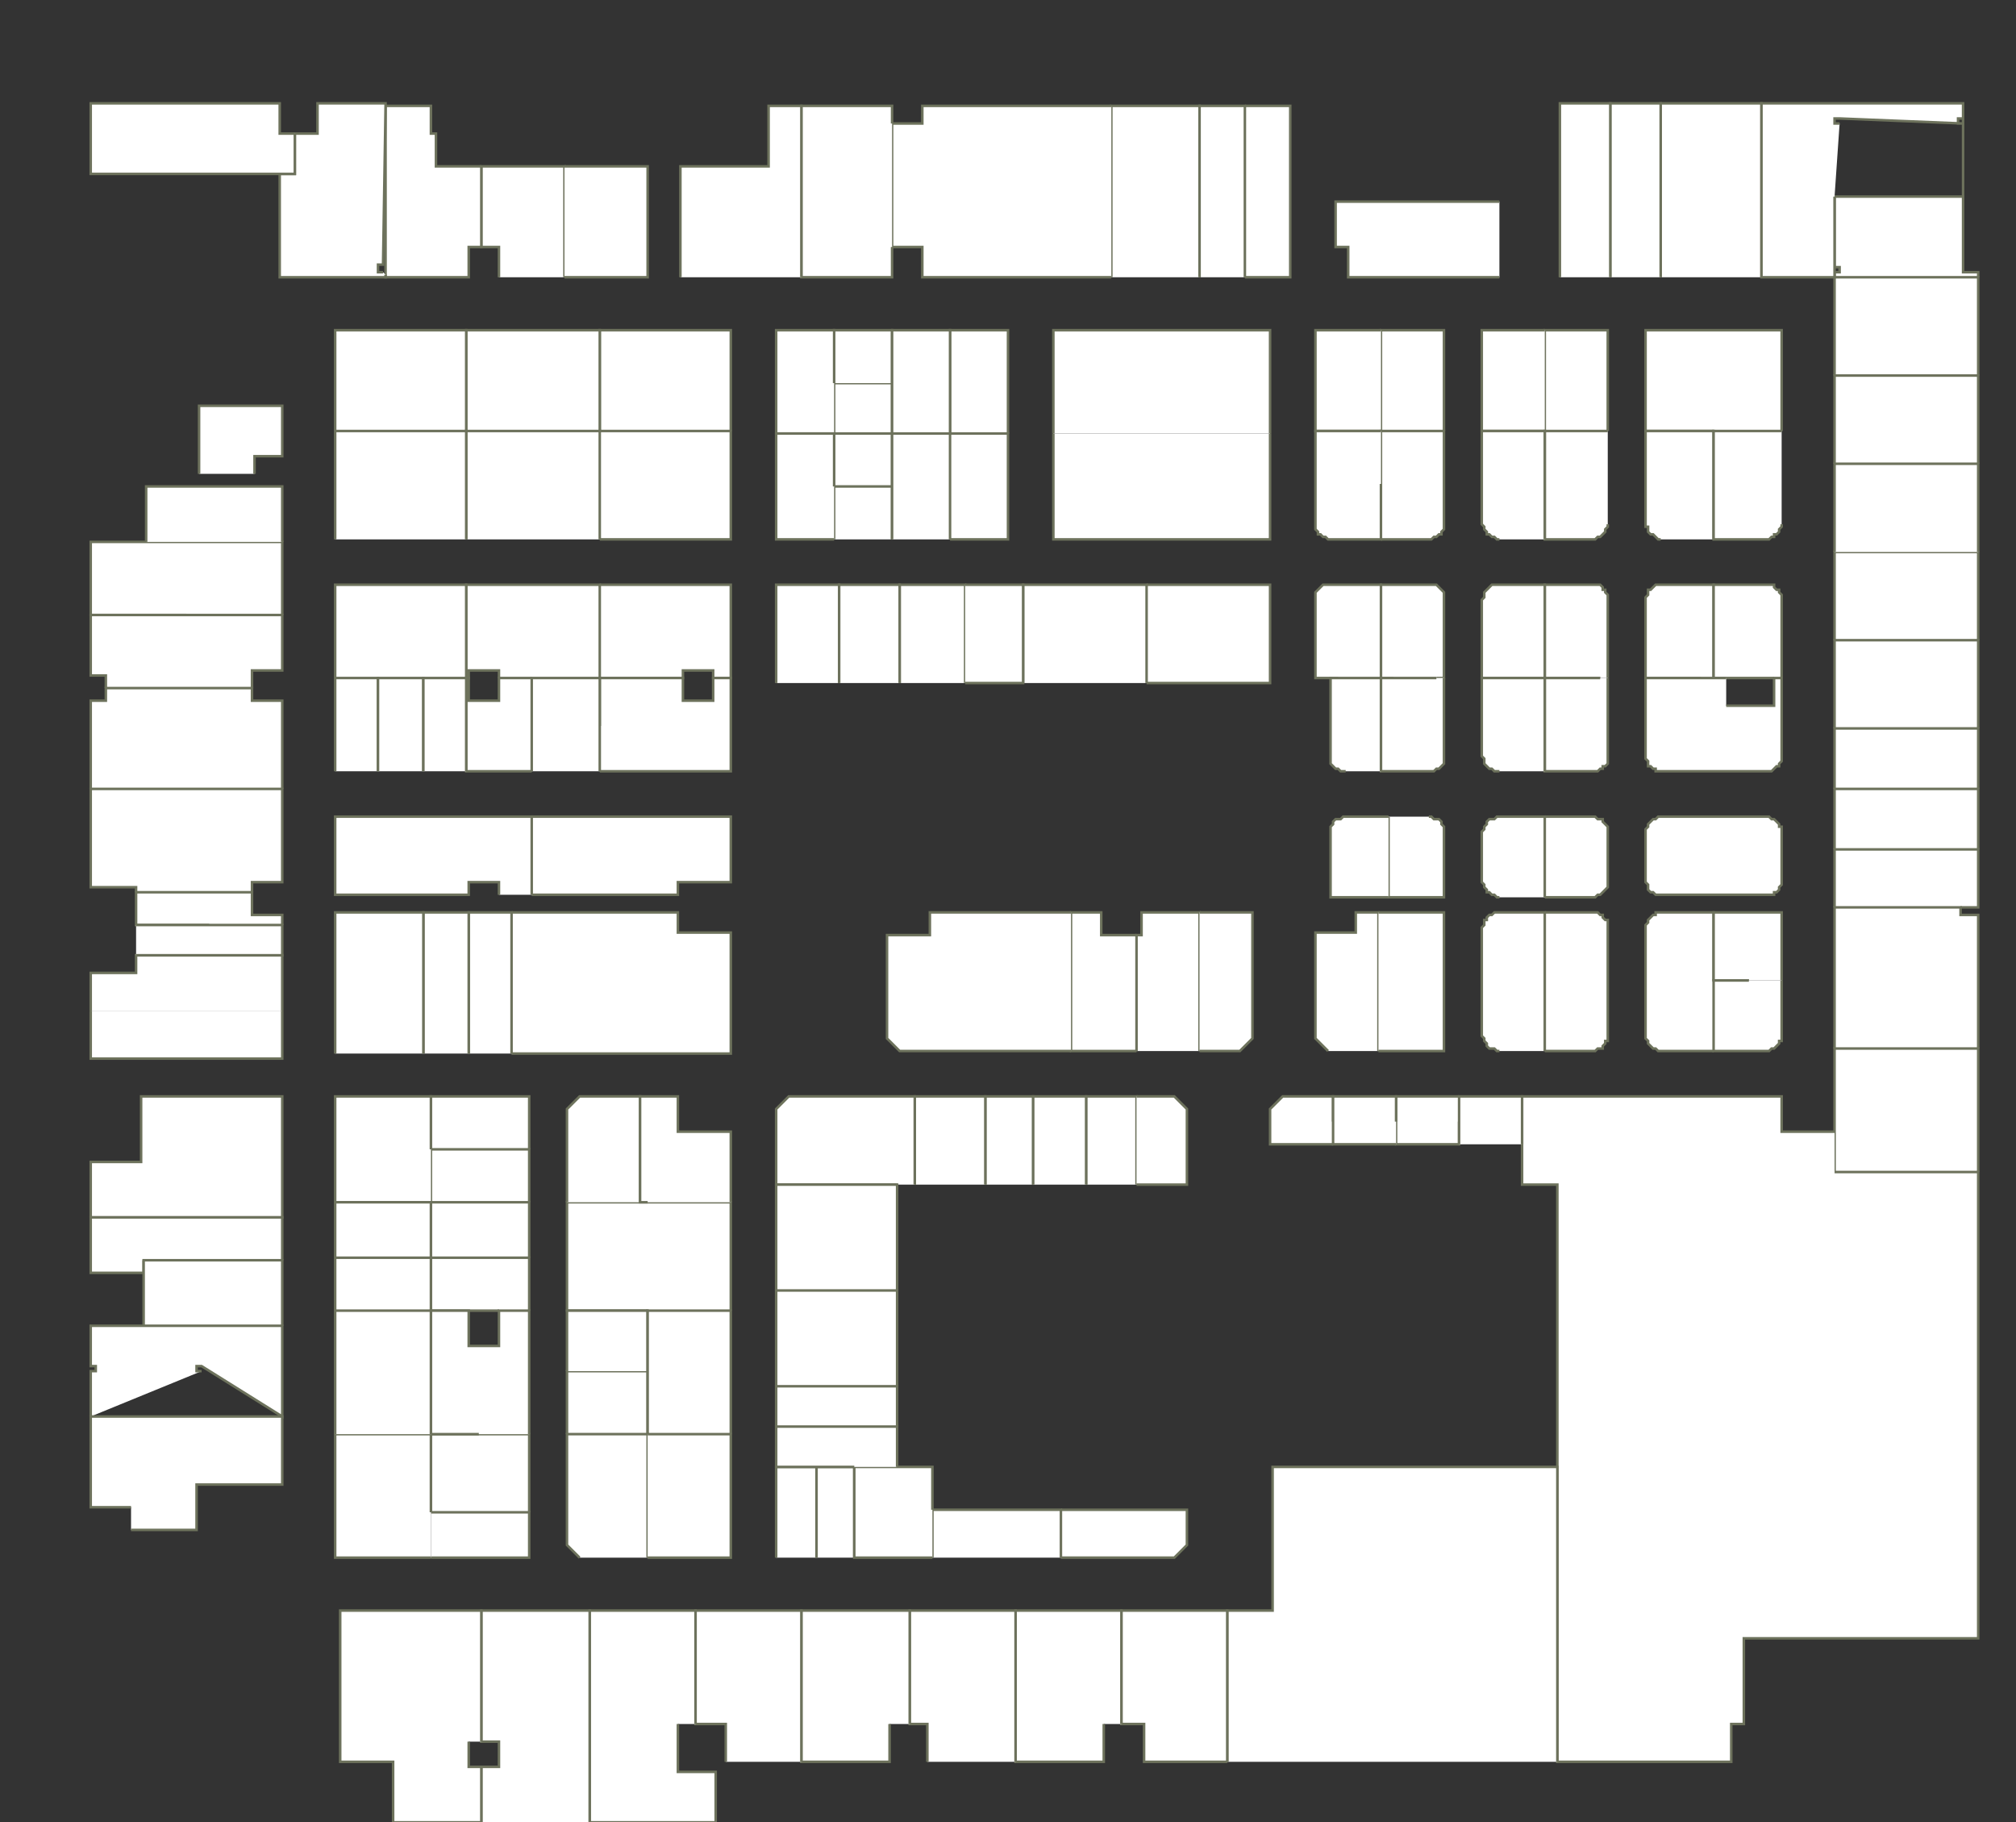 <?xml version="1.0" encoding="utf-8" ?>
<svg baseProfile="full" height="723" version="1.1" width="800" xmlns="http://www.w3.org/2000/svg" xmlns:ev="http://www.w3.org/2001/xml-events" xmlns:xlink="http://www.w3.org/1999/xlink"><rect width="100%" height="100%" fill="#333333" stroke="none"/><defs /><g id="3A01" stroke="red"><polyline fill="#FFFFFF" points="728,110 728,108 730,108 730,106 728,106 728,78 779,78 779,108 785,108 785,110" stroke="#6d725c" /></g><g id="3A01A" stroke="red"><polyline fill="#FFFFFF" points="728,149 728,110 785,110 785,149" stroke="#6d725c" /></g><g id="3A02" stroke="red"><polyline fill="#FFFFFF" points="680,171 653,171 653,131 707,131 707,171" stroke="#6d725c" /></g><g id="3A03A" stroke="red"><polyline fill="#FFFFFF" points="659,110 659,41 699,41 699,110" stroke="#6d725c" /></g><g id="3A03B" stroke="red"><polyline fill="#FFFFFF" points="728,78 728,106 728,106 728,108 728,108 728,110 699,110 699,41 779,41 779,42 779,52 779,78 779,47 777,47 777,49 779,49 730,47 728,47 728,49 730,49" stroke="#6d725c" /></g><g id="3A04A" stroke="red"><polyline fill="#FFFFFF" points="613,171 613,131 613,131 613,131 638,131 638,171" stroke="#6d725c" /></g><g id="3A04B" stroke="red"><polyline fill="#FFFFFF" points="613,171 588,171 588,131 613,131" stroke="#6d725c" /></g><g id="3A05" stroke="red"><polyline fill="#FFFFFF" points="639,110 639,41 659,41 659,110" stroke="#6d725c" /></g><g id="3A05A" stroke="red"><polyline fill="#FFFFFF" points="619,110 619,41 639,41 639,110" stroke="#6d725c" /></g><g id="3A05B" stroke="red"><polyline fill="#FFFFFF" points="595,110 535,110 535,98 530,98 530,80 595,80" stroke="#6d725c" /></g><g id="3A06A" stroke="red"><polyline fill="#FFFFFF" points="548,171 548,131 573,131 573,171 573,171" stroke="#6d725c" /></g><g id="3A06B" stroke="red"><polyline fill="#FFFFFF" points="548,171 522,171 522,171 522,131 548,131" stroke="#6d725c" /></g><g id="3A07" stroke="red"><polyline fill="#FFFFFF" points="494,42 512,42 512,110 494,110" stroke="#6d725c" /></g><g id="3A07A" stroke="red"><polyline fill="#FFFFFF" points="476,110 476,42 494,42 494,110" stroke="#6d725c" /></g><g id="3A07B" stroke="red"><polyline fill="#FFFFFF" points="441,110 441,42 476,42 476,110" stroke="#6d725c" /></g><g id="3A09" stroke="red"><polyline fill="#FFFFFF" points="441,110 403,110 366,110 366,98 354,98 354,49 366,49 366,42 441,42 441,42" stroke="#6d725c" /></g><g id="3A11A" stroke="red"><polyline fill="#FFFFFF" points="354,98 354,110 318,110 318,42 354,42 354,49" stroke="#6d725c" /></g><g id="3A11B" stroke="red"><polyline fill="#FFFFFF" points="270,110 270,66 305,66 305,42 318,42 318,110" stroke="#6d725c" /></g><g id="3A12" stroke="red"><polyline fill="#FFFFFF" points="238,171 238,131 290,131 290,171" stroke="#6d725c" /></g><g id="3A13A" stroke="red"><polyline fill="#FFFFFF" points="198,110 198,98 191,98 191,66 224,66 224,110" stroke="#6d725c" /></g><g id="3A13B" stroke="red"><polyline fill="#FFFFFF" points="224,66 257,66 257,110 224,110" stroke="#6d725c" /></g><g id="3A14" stroke="red"><polyline fill="#FFFFFF" points="185,171 185,131 238,131 238,171" stroke="#6d725c" /></g><g id="3A15" stroke="red"><polyline fill="#FFFFFF" points="191,66 191,98 186,98 186,110 153,110 153,109 153,42 171,42 171,53 173,53 173,66 191,66 191,66" stroke="#6d725c" /></g><g id="3A16" stroke="red"><polyline fill="#FFFFFF" points="133,171 133,131 185,131 185,171" stroke="#6d725c" /></g><g id="3A17" stroke="red"><polyline fill="#FFFFFF" points="79,188 79,161 112,161 112,181 101,181 101,188" stroke="#6d725c" /></g><g id="3A19" stroke="red"><polyline fill="#FFFFFF" points="153,109 153,110 111,110 111,69 117,69 117,53 117,53 126,53 126,41 153,41 153,42 152,105 150,105 150,108 152,108" stroke="#6d725c" /></g><g id="3A19A" stroke="red"><polyline fill="#FFFFFF" points="117,53 117,69 111,69 36,69 36,41 111,41 111,47 111,53 117,53" stroke="#6d725c" /></g><g id="3B01A" stroke="red"><polyline fill="#FFFFFF" points="728,184 728,149 785,149 785,184" stroke="#6d725c" /></g><g id="3B01B" stroke="red"><polyline fill="#FFFFFF" points="728,254 728,219 785,219 785,254" stroke="#6d725c" /></g><g id="3B01C" stroke="red"><polyline fill="#FFFFFF" points="728,219 728,184 785,184 785,219" stroke="#6d725c" /></g><g id="3B01D" stroke="red"><polyline fill="#FFFFFF" points="728,289 728,254 785,254 785,289" stroke="#6d725c" /></g><g id="3B02" stroke="red"><polyline fill="#FFFFFF" points="675,269 656,269 653,269 653,238 653,237 654,236 654,235 654,234 655,234 656,233 657,232 657,232 658,232 659,232 680,232 680,269" stroke="#6d725c" /></g><g id="3B02A" stroke="red"><polyline fill="#FFFFFF" points="704,269 704,269 685,269 685,269 681,269 680,269 680,232 701,232 702,232 703,232 704,232 704,233 705,234 706,234 706,235 707,236 707,237 707,238 707,269" stroke="#6d725c" /></g><g id="3B03" stroke="red"><polyline fill="#FFFFFF" points="659,214 658,214 657,213 657,213 656,212 655,212 654,211 654,210 654,209 653,209 653,208 653,171 653,171 680,171 680,214" stroke="#6d725c" /></g><g id="3B03A" stroke="red"><polyline fill="#FFFFFF" points="707,208 707,209 707,209 706,210 706,211 705,212 704,212 704,213 703,213 702,214 701,214 680,214 680,171 707,171" stroke="#6d725c" /></g><g id="3B04A" stroke="red"><polyline fill="#FFFFFF" points="635,269 635,269 618,269 618,269 613,269 613,232 632,232 633,232 634,232 635,232 636,233 636,234 637,234 637,235 638,236 638,237 638,238 638,269" stroke="#6d725c" /></g><g id="3B04B" stroke="red"><polyline fill="#FFFFFF" points="613,269 609,269 600,269 591,269 588,269 588,269 588,238 589,237 589,236 589,235 590,234 590,234 591,233 592,232 593,232 594,232 595,232 613,232 613,269" stroke="#6d725c" /></g><g id="3B05A" stroke="red"><polyline fill="#FFFFFF" points="638,208 638,209 638,209 637,210 637,211 636,212 636,212 635,213 634,213 633,214 632,214 613,214 613,171 638,171" stroke="#6d725c" /></g><g id="3B05B" stroke="red"><polyline fill="#FFFFFF" points="595,214 594,214 593,213 592,213 591,212 590,212 590,211 589,210 589,209 589,209 588,208 588,171 613,171 613,214" stroke="#6d725c" /></g><g id="3B06A" stroke="red"><polyline fill="#FFFFFF" points="553,269 548,269 548,269 548,269 548,232 567,232 568,232 569,232 570,232 571,233 572,234 572,234 573,235 573,236 573,237 573,238 573,269 573,269 570,269" stroke="#6d725c" /></g><g id="3B06B" stroke="red"><polyline fill="#FFFFFF" points="531,269 528,269 528,269 528,269 525,269 522,269 522,269 522,238 522,237 522,236 522,235 523,234 523,234 524,233 525,232 526,232 527,232 528,232 548,232 548,269" stroke="#6d725c" /></g><g id="3B07A" stroke="red"><polyline fill="#FFFFFF" points="548,192 548,171 573,171 573,208 573,209 573,209 573,210 572,211 572,212 571,212 570,213 569,213 568,214 567,214 548,214" stroke="#6d725c" /></g><g id="3B07B" stroke="red"><polyline fill="#FFFFFF" points="548,192 548,214 528,214 527,214 526,213 525,213 524,212 523,212 523,211 522,210 522,209 522,209 522,208 522,171 548,171" stroke="#6d725c" /></g><g id="3B08" stroke="red"><polyline fill="#FFFFFF" points="455,232 504,232 504,271 455,271" stroke="#6d725c" /></g><g id="3B08A" stroke="red"><polyline fill="#FFFFFF" points="406,271 406,232 455,232 455,271" stroke="#6d725c" /></g><g id="3B09A" stroke="red"><polyline fill="#FFFFFF" points="418,172 418,131 504,131 504,172" stroke="#6d725c" /></g><g id="3B09B" stroke="red"><polyline fill="#FFFFFF" points="504,172 504,214 477,214 418,214 418,172" stroke="#6d725c" /></g><g id="3B10A" stroke="red"><polyline fill="#FFFFFF" points="357,271 357,232 383,232 383,271" stroke="#6d725c" /></g><g id="3B10B" stroke="red"><polyline fill="#FFFFFF" points="308,271 308,232 333,232 333,271" stroke="#6d725c" /></g><g id="3B10C" stroke="red"><polyline fill="#FFFFFF" points="383,232 406,232 406,271 383,271" stroke="#6d725c" /></g><g id="3B10D" stroke="red"><polyline fill="#FFFFFF" points="333,271 333,232 357,232 357,271" stroke="#6d725c" /></g><g id="3B11" stroke="red"><polyline fill="#FFFFFF" points="331,172 331,152 354,152 354,172" stroke="#6d725c" /></g><g id="3B11A" stroke="red"><polyline fill="#FFFFFF" points="331,152 331,131 354,131 354,152" stroke="#6d725c" /></g><g id="3B11B" stroke="red"><polyline fill="#FFFFFF" points="331,193 331,172 354,172 354,193" stroke="#6d725c" /></g><g id="3B11C" stroke="red"><polyline fill="#FFFFFF" points="377,172 377,131 400,131 400,172" stroke="#6d725c" /></g><g id="3B11D" stroke="red"><polyline fill="#FFFFFF" points="377,172 400,172 400,214 377,214" stroke="#6d725c" /></g><g id="3B12" stroke="red"><polyline fill="#FFFFFF" points="331,214 331,193 354,193 354,214" stroke="#6d725c" /></g><g id="3B12A" stroke="red"><polyline fill="#FFFFFF" points="238,232 264,232 290,232 290,269 283,269 283,266 271,266 271,269 238,269" stroke="#6d725c" /></g><g id="3B12B" stroke="red"><polyline fill="#FFFFFF" points="198,269 198,266 186,266 186,269 185,269 185,269 185,232 211,232 238,232 238,269" stroke="#6d725c" /></g><g id="3B12C" stroke="red"><polyline fill="#FFFFFF" points="354,172 354,152 354,131 377,131 377,172" stroke="#6d725c" /></g><g id="3B12D" stroke="red"><polyline fill="#FFFFFF" points="354,214 354,193 354,172 377,172 377,214" stroke="#6d725c" /></g><g id="3B13" stroke="red"><polyline fill="#FFFFFF" points="238,171 290,171 290,214 238,214" stroke="#6d725c" /></g><g id="3B13A" stroke="red"><polyline fill="#FFFFFF" points="331,172 308,172 308,131 331,131 331,152" stroke="#6d725c" /></g><g id="3B13B" stroke="red"><polyline fill="#FFFFFF" points="331,214 308,214 308,172 331,172 331,193" stroke="#6d725c" /></g><g id="3B14" stroke="red"><polyline fill="#FFFFFF" points="133,269 133,232 185,232 185,269" stroke="#6d725c" /></g><g id="3B15" stroke="red"><polyline fill="#FFFFFF" points="185,214 185,171 238,171 238,214" stroke="#6d725c" /></g><g id="3B16A" stroke="red"><polyline fill="#FFFFFF" points="74,244 36,244 36,215 112,215 112,244" stroke="#6d725c" /></g><g id="3B16B" stroke="red"><polyline fill="#FFFFFF" points="42,273 42,268 36,268 36,244 74,244 112,244 112,244 112,244 112,266 100,266 100,273" stroke="#6d725c" /></g><g id="3B17" stroke="red"><polyline fill="#FFFFFF" points="133,214 133,171 185,171 185,214" stroke="#6d725c" /></g><g id="3B18" stroke="red"><polyline fill="#FFFFFF" points="58,215 58,193 112,193 112,215" stroke="#6d725c" /></g><g id="3C01A" stroke="red"><polyline fill="#FFFFFF" points="728,313 728,289 785,289 785,313" stroke="#6d725c" /></g><g id="3C01B" stroke="red"><polyline fill="#FFFFFF" points="728,337 728,313 785,313 785,337" stroke="#6d725c" /></g><g id="3C01C" stroke="red"><polyline fill="#FFFFFF" points="728,360 728,337 785,337 785,360 778,360" stroke="#6d725c" /></g><g id="3C02A" stroke="red"><polyline fill="#FFFFFF" points="680,324 701,324 702,324 703,325 704,325 704,325 705,326 706,327 706,328 707,328 707,329 707,330 707,349 707,350 707,351 706,352 706,353 705,354 704,354 704,355 703,355 702,355 701,355 680,355" stroke="#6d725c" /></g><g id="3C02B" stroke="red"><polyline fill="#FFFFFF" points="680,355 659,355 658,355 657,355 657,355 656,354 655,354 654,353 654,352 654,351 653,350 653,349 653,330 653,329 654,328 654,328 654,327 655,326 656,325 657,325 657,325 658,324 659,324 680,324" stroke="#6d725c" /></g><g id="3C03" stroke="red"><polyline fill="#FFFFFF" points="685,280 704,280 704,269 707,269 707,300 707,301 707,302 706,303 706,304 705,304 704,305 704,305 703,306 702,306 701,306 680,306 659,306 658,306 657,306 657,305 656,305 655,304 654,304 654,303 654,302 653,301 653,300 653,269 675,269 680,269 681,269 685,269" stroke="#6d725c" /></g><g id="3C04A" stroke="red"><polyline fill="#FFFFFF" points="613,324 632,324 633,324 634,325 635,325 636,325 636,326 637,327 638,328 638,328 638,329 638,330 638,350 638,351 638,351 638,352 637,353 636,354 636,354 635,355 634,355 633,356 632,356 613,356" stroke="#6d725c" /></g><g id="3C04B" stroke="red"><polyline fill="#FFFFFF" points="595,356 594,356 593,355 592,355 591,354 590,354 590,353 589,352 589,351 589,351 588,350 588,330 589,329 589,328 589,328 590,327 590,326 591,325 592,325 593,325 594,324 595,324 613,324 613,356" stroke="#6d725c" /></g><g id="3C05A" stroke="red"><polyline fill="#FFFFFF" points="638,269 638,300 638,301 638,302 638,303 637,304 636,304 636,305 635,305 634,306 633,306 632,306 613,306 613,269 618,269 618,269 635,269 635,269" stroke="#6d725c" /></g><g id="3C05B" stroke="red"><polyline fill="#FFFFFF" points="595,306 594,306 593,306 592,305 591,305 590,304 590,304 589,303 589,302 589,301 588,300 588,269 588,269 591,269 600,269 609,269 613,269 613,269 613,306" stroke="#6d725c" /></g><g id="3C06A" stroke="red"><polyline fill="#FFFFFF" points="567,324 568,324 569,325 570,325 571,325 572,326 572,327 573,328 573,328 573,329 573,330 573,356 551,356 551,324" stroke="#6d725c" /></g><g id="3C06B" stroke="red"><polyline fill="#FFFFFF" points="551,356 528,356 528,330 528,329 528,328 528,328 529,327 529,326 530,325 531,325 532,325 533,324 534,324 551,324" stroke="#6d725c" /></g><g id="3C07A" stroke="red"><polyline fill="#FFFFFF" points="573,269 573,269 573,300 573,301 573,302 573,303 572,304 572,304 571,305 570,305 569,306 568,306 567,306 548,306 548,269 553,269 570,269" stroke="#6d725c" /></g><g id="3C07B" stroke="red"><polyline fill="#FFFFFF" points="534,306 533,306 532,306 531,305 530,305 529,304 529,304 528,303 528,302 528,301 528,300 528,269 542,269 548,269 548,306" stroke="#6d725c" /></g><g id="3C08" stroke="red"><polyline fill="#FFFFFF" points="211,324 251,324 290,324 290,350 269,350 269,355 211,355" stroke="#6d725c" /></g><g id="3C09" stroke="red"><polyline fill="#FFFFFF" points="211,306 185,306 185,269 186,269 186,278 198,278 198,269 211,269" stroke="#6d725c" /></g><g id="3C09A" stroke="red"><polyline fill="#FFFFFF" points="238,288 238,269 271,269 271,278 283,278 283,269 290,269 290,306 238,306 238,306" stroke="#6d725c" /></g><g id="3C09B" stroke="red"><polyline fill="#FFFFFF" points="211,306 211,269 238,269 238,288 238,306" stroke="#6d725c" /></g><g id="3C10" stroke="red"><polyline fill="#FFFFFF" points="198,355 198,350 186,350 186,355 133,355 133,324 211,324 211,355" stroke="#6d725c" /></g><g id="3C11" stroke="red"><polyline fill="#FFFFFF" points="133,306 133,269 150,269 150,306" stroke="#6d725c" /></g><g id="3C11A" stroke="red"><polyline fill="#FFFFFF" points="150,306 150,269 168,269 168,306" stroke="#6d725c" /></g><g id="3C11B" stroke="red"><polyline fill="#FFFFFF" points="168,306 168,269 185,269 185,306" stroke="#6d725c" /></g><g id="3C12A" stroke="red"><polyline fill="#FFFFFF" points="36,313 36,278 42,278 42,273 100,273 100,278 112,278 112,278 112,313" stroke="#6d725c" /></g><g id="3C12B" stroke="red"><polyline fill="#FFFFFF" points="54,354 54,352 36,352 36,313 112,313 112,313 112,350 100,350 100,354" stroke="#6d725c" /></g><g id="3D01A" stroke="red"><polyline fill="#FFFFFF" points="728,416 728,416 728,360 778,360 778,363 785,363 785,416" stroke="#6d725c" /></g><g id="3D01B" stroke="red"><polyline fill="#FFFFFF" points="728,465 728,449 728,416 785,416 785,465" stroke="#6d725c" /></g><g id="3D05" stroke="red"><polyline fill="#FFFFFF" points="680,417 659,417 658,417 657,416 657,416 656,416 655,415 654,414 654,413 654,413 653,412 653,411 653,389 653,368 653,367 654,366 654,365 654,365 655,364 656,363 657,363 657,362 658,362 659,362 680,362 680,389" stroke="#6d725c" /></g><g id="3D05A" stroke="red"><polyline fill="#FFFFFF" points="694,389 680,389 680,362 707,362 707,389" stroke="#6d725c" /></g><g id="3D05B" stroke="red"><polyline fill="#FFFFFF" points="707,389 707,389 707,389 707,411 707,412 707,413 706,413 706,414 705,415 704,416 704,416 703,416 702,417 701,417 680,417 680,389 694,389" stroke="#6d725c" /></g><g id="3D08" stroke="red"><polyline fill="#FFFFFF" points="728,465 728,465 785,465 785,650 692,650 692,684 687,684 687,699 618,699 618,582 618,470 604,470 604,454 604,454 604,435 604,435 707,435 707,449 728,449" stroke="#6d725c" /></g><g id="3D09A" stroke="red"><polyline fill="#FFFFFF" points="613,362 632,362 633,362 634,362 635,363 636,363 636,364 637,365 638,365 638,366 638,367 638,368 638,389 638,411 638,412 638,413 637,413 637,414 636,415 636,416 635,416 634,416 633,417 632,417 613,417" stroke="#6d725c" /></g><g id="3D09B" stroke="red"><polyline fill="#FFFFFF" points="595,417 594,417 593,416 592,416 591,416 590,415 590,414 589,413 589,413 589,412 588,411 588,389 588,368 589,367 589,366 589,365 590,365 590,364 591,363 592,363 593,362 594,362 595,362 613,362 613,417" stroke="#6d725c" /></g><g id="3D10" stroke="red"><polyline fill="#FFFFFF" points="579,445 579,454 554,454 554,454 554,454 554,445 554,435 579,435" stroke="#6d725c" /></g><g id="3D10A" stroke="red"><polyline fill="#FFFFFF" points="579,454 579,445 579,435 579,435 579,435 604,435 604,454" stroke="#6d725c" /></g><g id="3D11" stroke="red"><polyline fill="#FFFFFF" points="527,417 522,412 522,370 538,370 538,362 547,362 547,417" stroke="#6d725c" /></g><g id="3D11A" stroke="red"><polyline fill="#FFFFFF" points="547,362 573,362 573,417 547,417" stroke="#6d725c" /></g><g id="3D12" stroke="red"><polyline fill="#FFFFFF" points="529,454 504,454 504,440 509,435 529,435 529,445" stroke="#6d725c" /></g><g id="3D12A" stroke="red"><polyline fill="#FFFFFF" points="554,454 529,454 529,445 529,435 554,435 554,445" stroke="#6d725c" /></g><g id="3D13" stroke="red"><polyline fill="#FFFFFF" points="451,417 425,417 425,362 437,362 437,371 451,371" stroke="#6d725c" /></g><g id="3D13A" stroke="red"><polyline fill="#FFFFFF" points="451,417 451,371 453,371 453,362 476,362 476,417" stroke="#6d725c" /></g><g id="3D13B" stroke="red"><polyline fill="#FFFFFF" points="476,362 497,362 497,412 492,417 476,417" stroke="#6d725c" /></g><g id="3D14A" stroke="red"><polyline fill="#FFFFFF" points="391,470 391,435 410,435 410,470" stroke="#6d725c" /></g><g id="3D14B" stroke="red"><polyline fill="#FFFFFF" points="431,470 431,435 451,435 451,470" stroke="#6d725c" /></g><g id="3D14C" stroke="red"><polyline fill="#FFFFFF" points="410,470 410,435 431,435 431,470" stroke="#6d725c" /></g><g id="3D14D" stroke="red"><polyline fill="#FFFFFF" points="451,435 466,435 471,440 471,470 451,470" stroke="#6d725c" /></g><g id="3D15" stroke="red"><polyline fill="#FFFFFF" points="425,417 357,417 352,412 352,371 369,371 369,362 425,362" stroke="#6d725c" /></g><g id="3D16" stroke="red"><polyline fill="#FFFFFF" points="363,470 363,435 391,435 391,470" stroke="#6d725c" /></g><g id="3D18" stroke="red"><polyline fill="#FFFFFF" points="356,470 308,470 308,440 313,435 363,435 363,470" stroke="#6d725c" /></g><g id="3D20" stroke="red"><polyline fill="#FFFFFF" points="308,512 308,470 356,470 356,512" stroke="#6d725c" /></g><g id="3D22" stroke="red"><polyline fill="#FFFFFF" points="257,520 225,520 225,477 254,477 257,477 290,477 290,520" stroke="#6d725c" /></g><g id="3D23" stroke="red"><polyline fill="#FFFFFF" points="203,362 269,362 269,370 290,370 290,418 203,418" stroke="#6d725c" /></g><g id="3D24" stroke="red"><polyline fill="#FFFFFF" points="225,477 225,440 230,435 254,435 254,477" stroke="#6d725c" /></g><g id="3D24A" stroke="red"><polyline fill="#FFFFFF" points="257,477 254,477 254,435 269,435 269,449 290,449 290,477" stroke="#6d725c" /></g><g id="3D26" stroke="red"><polyline fill="#FFFFFF" points="171,456 171,435 210,435 210,456" stroke="#6d725c" /></g><g id="3D26A" stroke="red"><polyline fill="#FFFFFF" points="171,477 171,456 210,456 210,477" stroke="#6d725c" /></g><g id="3D27" stroke="red"><polyline fill="#FFFFFF" points="186,418 186,362 203,362 203,418" stroke="#6d725c" /></g><g id="3D27A" stroke="red"><polyline fill="#FFFFFF" points="168,418 168,362 186,362 186,418" stroke="#6d725c" /></g><g id="3D27B" stroke="red"><polyline fill="#FFFFFF" points="133,418 133,362 168,362 168,418" stroke="#6d725c" /></g><g id="3D28A" stroke="red"><polyline fill="#FFFFFF" points="171,499 171,477 210,477 210,499" stroke="#6d725c" /></g><g id="3D28B" stroke="red"><polyline fill="#FFFFFF" points="198,520 186,520 171,520 171,499 210,499 210,520" stroke="#6d725c" /></g><g id="3D30" stroke="red"><polyline fill="#FFFFFF" points="171,477 133,477 133,435 171,435 171,456" stroke="#6d725c" /></g><g id="3D32" stroke="red"><polyline fill="#FFFFFF" points="133,499 133,477 171,477 171,499" stroke="#6d725c" /></g><g id="3D32A" stroke="red"><polyline fill="#FFFFFF" points="133,520 133,499 171,499 171,520" stroke="#6d725c" /></g><g id="3D33" stroke="red"><polyline fill="#FFFFFF" points="83,367 54,367 54,354 100,354 100,363 112,363 112,367" stroke="#6d725c" /></g><g id="3D33A" stroke="red"><polyline fill="#FFFFFF" points="36,401 36,386 54,386 54,379 54,379 112,379 112,401 112,401" stroke="#6d725c" /></g><g id="3D33B" stroke="red"><polyline fill="#FFFFFF" points="112,401 112,420 36,420 36,401" stroke="#6d725c" /></g><g id="3D33C" stroke="red"><polyline fill="#FFFFFF" points="54,367 83,367 112,367 112,367 112,367 112,379 54,379" stroke="#6d725c" /></g><g id="3D34" stroke="red"><polyline fill="#FFFFFF" points="36,483 36,461 56,461 56,435 100,435 112,435 112,447 112,483 36,483" stroke="#6d725c" /></g><g id="3D36" stroke="red"><polyline fill="#FFFFFF" points="57,500 57,505 36,505 36,483 112,483 112,500" stroke="#6d725c" /></g><g id="3D36A" stroke="red"><polyline fill="#FFFFFF" points="57,526 57,505 57,500 112,500 112,526" stroke="#6d725c" /></g><g id="3F08" stroke="red"><polyline fill="#FFFFFF" points="487,699 487,639 487,639 505,639 505,582 618,582 618,699" stroke="#6d725c" /></g><g id="3F13" stroke="red"><polyline fill="#FFFFFF" points="421,599 446,599 471,599 471,613 466,618 421,618" stroke="#6d725c" /></g><g id="3F14" stroke="red"><polyline fill="#FFFFFF" points="487,699 454,699 454,684 445,684 445,639 487,639 487,699" stroke="#6d725c" /></g><g id="3F15" stroke="red"><polyline fill="#FFFFFF" points="370,618 370,599 421,599 421,618" stroke="#6d725c" /></g><g id="3F16" stroke="red"><polyline fill="#FFFFFF" points="438,684 438,699 403,699 403,639 445,639 445,684" stroke="#6d725c" /></g><g id="3F17" stroke="red"><polyline fill="#FFFFFF" points="324,618 324,582 339,582 339,618" stroke="#6d725c" /></g><g id="3F17A" stroke="red"><polyline fill="#FFFFFF" points="308,618 308,582 324,582 324,618" stroke="#6d725c" /></g><g id="3F17B" stroke="red"><polyline fill="#FFFFFF" points="370,618 339,618 339,582 356,582 370,582 370,599" stroke="#6d725c" /></g><g id="3F18" stroke="red"><polyline fill="#FFFFFF" points="368,699 368,684 361,684 361,639 403,639 403,699" stroke="#6d725c" /></g><g id="3F19A" stroke="red"><polyline fill="#FFFFFF" points="308,550 308,512 356,512 356,550" stroke="#6d725c" /></g><g id="3F19B" stroke="red"><polyline fill="#FFFFFF" points="308,566 308,550 356,550 356,566" stroke="#6d725c" /></g><g id="3F19C" stroke="red"><polyline fill="#FFFFFF" points="339,582 324,582 308,582 308,566 356,566 356,582" stroke="#6d725c" /></g><g id="3F20" stroke="red"><polyline fill="#FFFFFF" points="353,684 353,699 318,699 318,639 361,639 361,684" stroke="#6d725c" /></g><g id="3F21" stroke="red"><polyline fill="#FFFFFF" points="225,569 225,544 257,544 257,569" stroke="#6d725c" /></g><g id="3F21A" stroke="red"><polyline fill="#FFFFFF" points="225,544 225,520 257,520 257,544" stroke="#6d725c" /></g><g id="3F21B" stroke="red"><polyline fill="#FFFFFF" points="257,569 257,544 257,520 290,520 290,569 290,569" stroke="#6d725c" /></g><g id="3F22" stroke="red"><polyline fill="#FFFFFF" points="288,699 288,684 276,684 276,639 318,639 318,699" stroke="#6d725c" /></g><g id="3F23A" stroke="red"><polyline fill="#FFFFFF" points="230,618 225,613 225,569 257,569 257,618" stroke="#6d725c" /></g><g id="3F23B" stroke="red"><polyline fill="#FFFFFF" points="257,569 290,569 290,618 257,618" stroke="#6d725c" /></g><g id="3F24" stroke="red"><polyline fill="#FFFFFF" points="269,684 269,703 284,703 284,723 234,723 234,639 276,639 276,684" stroke="#6d725c" /></g><g id="3F25" stroke="red"><polyline fill="#FFFFFF" points="171,600 171,569 190,569 210,569 210,600" stroke="#6d725c" /></g><g id="3F25A" stroke="red"><polyline fill="#FFFFFF" points="171,600 210,600 210,618 171,618" stroke="#6d725c" /></g><g id="3F26" stroke="red"><polyline fill="#FFFFFF" points="191,723 191,701 198,701 198,691 191,691 191,639 234,639 234,723" stroke="#6d725c" /></g><g id="3F27" stroke="red"><polyline fill="#FFFFFF" points="190,569 171,569 171,520 186,520 186,534 198,534 198,520 210,520 210,569" stroke="#6d725c" /></g><g id="3F28" stroke="red"><polyline fill="#FFFFFF" points="186,691 186,701 191,701 191,723 156,723 156,699 135,699 135,639 191,639 191,691" stroke="#6d725c" /></g><g id="3F29" stroke="red"><polyline fill="#FFFFFF" points="171,618 133,618 133,569 171,569 171,600" stroke="#6d725c" /></g><g id="3F31" stroke="red"><polyline fill="#FFFFFF" points="133,569 133,520 171,520 171,569" stroke="#6d725c" /></g><g id="3F33A" stroke="red"><polyline fill="#FFFFFF" points="36,562 36,544 38,544 38,542 36,542 36,526 57,526 57,526 112,526 112,562 80,542 78,542 78,544 80,544" stroke="#6d725c" /></g><g id="3F33B" stroke="red"><polyline fill="#FFFFFF" points="52,598 36,598 36,562 112,562 112,589 78,589 78,607 52,607" stroke="#6d725c" /></g></svg>